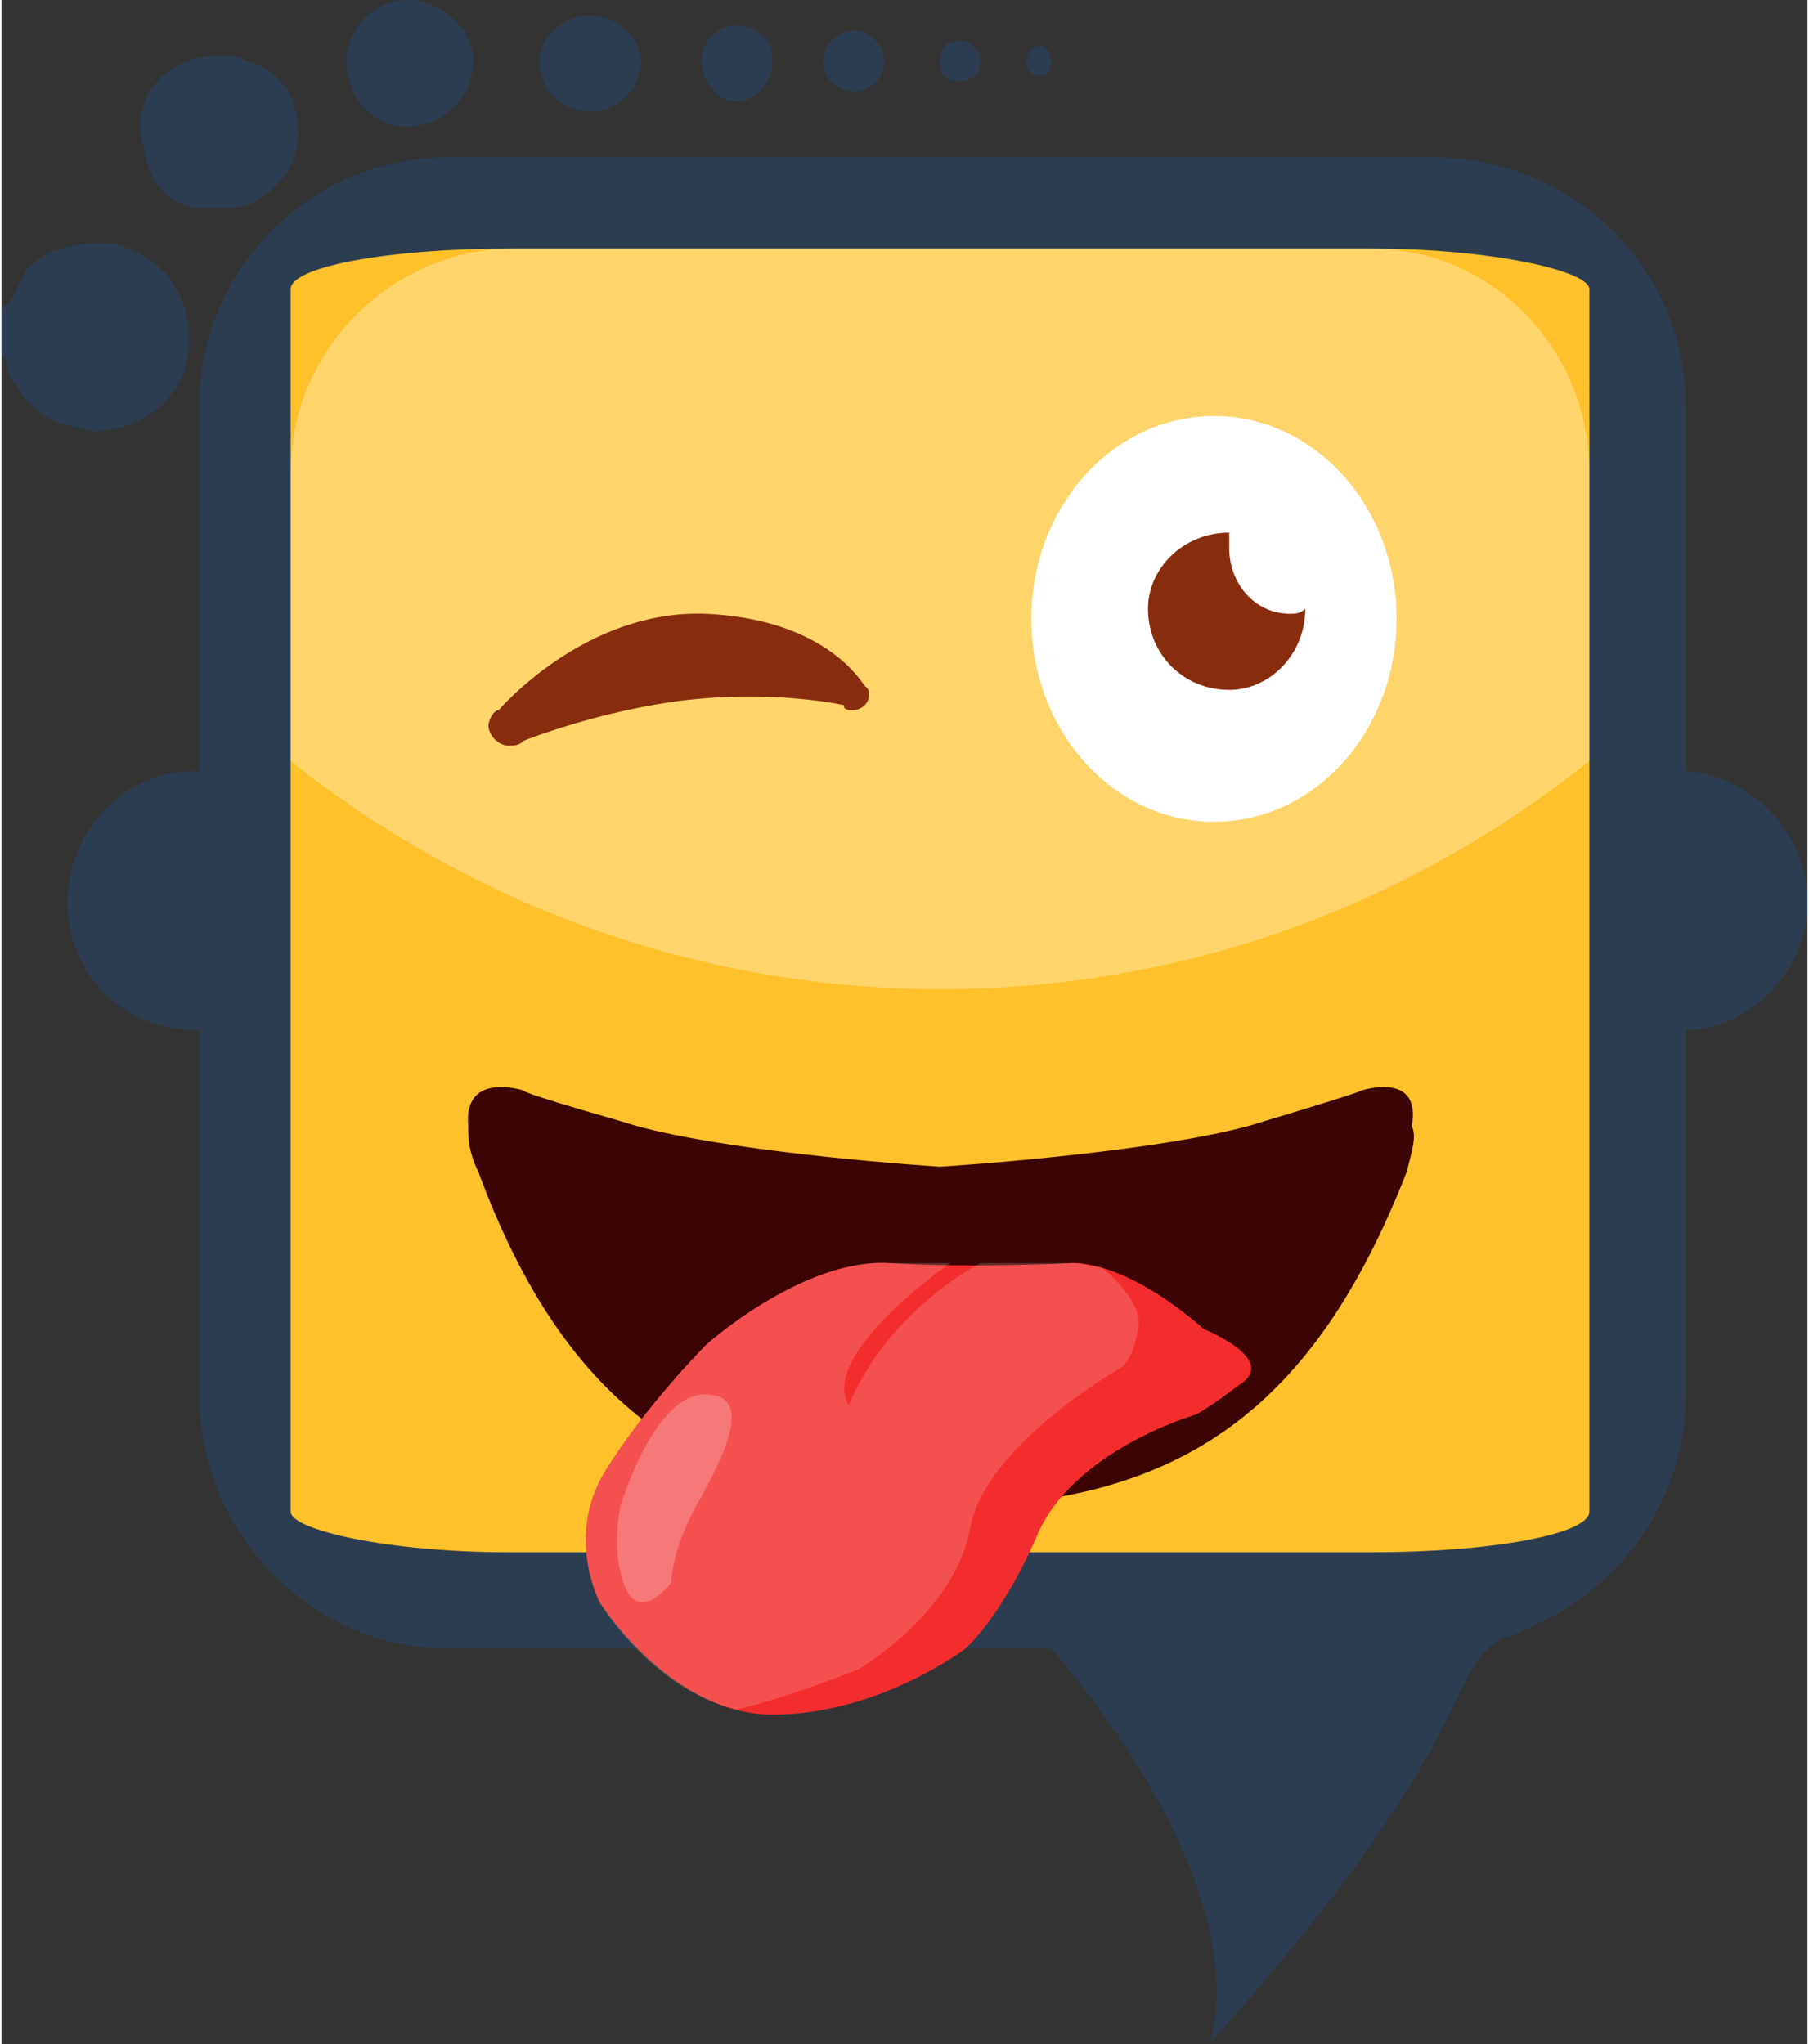 <?xml version="1.0" encoding="UTF-8"?>
<!DOCTYPE svg PUBLIC "-//W3C//DTD SVG 1.1//EN" "http://www.w3.org/Graphics/SVG/1.1/DTD/svg11.dtd">
<!-- Creator: CorelDRAW X8 -->
<svg xmlns="http://www.w3.org/2000/svg" xml:space="preserve" width="31.564mm" height="35.673mm" version="1.1" style="shape-rendering:geometricPrecision; text-rendering:geometricPrecision; image-rendering:optimizeQuality; fill-rule:evenodd; clip-rule:evenodd"
viewBox="0 0 356 403"
 xmlns:xlink="http://www.w3.org/1999/xlink">
 <rect x="0" y="0" width="356" height="403" fill="#333333" stroke="none"/>
 <defs>
  <style type="text/css">
   <![CDATA[
    .fil0 {fill:#2C3D51}
    .fil5 {fill:#3C0404}
    .fil4 {fill:#872C0C}
    .fil6 {fill:#F32D2D}
    .fil1 {fill:#FEC12B}
    .fil3 {fill:white}
    .fil7 {fill:white;fill-opacity:0.169}
    .fil8 {fill:white;fill-opacity:0.231}
    .fil2 {fill:white;fill-opacity:0.302}
   ]]>
  </style>
 </defs>
 <g id="Layer_x0020_1">
  <g id="_2537600847168">
   <path class="fil0" d="M0 61l0 9c0,0 1,1 1,1 0,2 1,4 2,5 1,2 2,3 3,4l0 0 0 0c3,3 7,4 12,5l0 0 0 0 0 0c10,0 19,-7 19,-18 0,-11 -7,-17 -15,-19l-1 0 0 0 0 0 0 0 0 0c-1,0 -1,0 -1,0l0 0 -1 0c-5,0 -10,1 -14,5 -1,2 -2,4 -3,6l-2 2c0,0 0,0 0,0zm38 91c-14,0 -25,12 -25,26 0,14 11,25 25,25 0,0 1,0 1,0l0 72c0,27 22,50 49,50l119 0c0,0 0,0 0,0 43,51 31,78 31,78 55,-61 46,-74 58,-80 3,-1 5,-2 7,-3l0 0 0 0c17,-8 29,-25 29,-45l0 -72c13,0 24,-12 24,-25 0,-14 -11,-25 -24,-26l0 -72c0,-27 -22,-49 -50,-49l-194 0c-27,0 -49,22 -49,49l0 72c0,0 -1,0 -1,0zm-10 -123c1,7 5,11 10,12 2,0 3,0 5,0 3,0 6,0 8,-2 5,-3 9,-9 7,-17 -1,-5 -5,-9 -10,-10 -1,-1 -3,-1 -5,-1 -4,0 -7,1 -10,3 -4,3 -7,8 -5,15zm52 -29c7,0 13,6 13,12 0,7 -6,13 -13,13 -7,0 -12,-6 -12,-13 0,-6 5,-12 12,-12zm125 9c1,0 2,2 2,3 0,2 -1,3 -2,3 -2,0 -3,-1 -3,-3 0,-1 1,-3 3,-3zm-16 -1c2,0 4,2 4,4 0,3 -2,4 -4,4 -3,0 -4,-1 -4,-4 0,-2 1,-4 4,-4zm-21 -2c3,0 6,3 6,6 0,4 -3,6 -6,6 -3,0 -6,-2 -6,-6 0,-3 3,-6 6,-6zm-23 -1c4,0 7,3 7,7 0,4 -3,8 -7,8 -4,0 -7,-4 -7,-8 0,-4 3,-7 7,-7zm-29 -2c5,0 10,4 10,9 0,6 -5,10 -10,10 -5,0 -10,-4 -10,-10 0,-5 5,-9 10,-9z"/>
   <rect class="fil1" x="57" y="49" width="256" height="257" rx="43" ry="8"/>
   <path class="fil2" d="M101 49l169 0c24,0 43,20 43,44l0 57c-35,28 -79,45 -128,45 -48,0 -93,-17 -128,-45l0 -57c0,-24 20,-44 44,-44z"/>
   <g>
    <ellipse class="fil3" cx="239" cy="122" rx="36" ry="40"/>
    <path class="fil4" d="M242 105c0,0 0,0 0,0 0,1 0,2 0,3 0,7 5,13 12,13 1,0 2,0 3,-1 0,0 0,0 0,0 0,9 -7,16 -15,16 -9,0 -16,-7 -16,-16 0,-8 7,-15 16,-15z"/>
    <path class="fil4" d="M103 146c-1,1 -2,1 -3,1 -2,0 -4,-2 -4,-4 0,-1 1,-3 2,-3 0,0 17,-20 41,-19 21,1 29,11 31,14 1,1 1,1 1,2 0,2 -2,3 -3,3 -1,0 -2,0 -2,-1 0,0 -13,-3 -31,-1 -17,2 -32,8 -32,8l0 0z"/>
   </g>
   <g>
    <path class="fil5" d="M185 230c-15,-1 -48,-4 -63,-9 -21,-6 -19,-6 -19,-6 0,0 -12,-4 -11,7 0,2 0,5 2,9 17,46 44,66 91,66l0 0 0 0c48,0 74,-20 92,-66 1,-4 2,-7 1,-9 2,-11 -10,-7 -10,-7 0,0 1,0 -19,6 -15,5 -49,8 -64,9z"/>
    <path class="fil6" d="M237 262c0,0 15,6 7,11 -8,6 -9,6 -9,6 0,0 -24,7 -31,24 -7,16 -14,22 -14,22 0,0 -17,13 -38,13 -20,0 -34,-22 -34,-22 0,0 -7,-13 1,-26 8,-13 20,-25 20,-25 0,0 19,-17 36,-16 17,1 36,0 36,0 0,0 10,-1 26,13z"/>
    <path class="fil7" d="M145 337c-17,-4 -27,-21 -27,-21 0,0 -7,-13 1,-26 8,-13 20,-25 20,-25 0,0 19,-17 36,-16 4,0 8,0 12,0 0,0 -26,18 -20,28 8,-19 26,-28 26,-28l0 0c10,0 18,0 18,0 0,0 2,0 6,1 5,4 8,9 7,12 -1,7 -4,8 -4,8 0,0 -26,15 -29,31 -3,17 -22,28 -22,28 0,0 -12,5 -24,8z"/>
    <path class="fil8" d="M138 295c-6,10 -6,17 -6,17 0,0 -6,8 -9,1 -3,-7 -1,-16 -1,-16 0,0 7,-24 18,-22 9,1 0,16 -2,20z"/>
   </g>
  </g>
 </g>
</svg>

